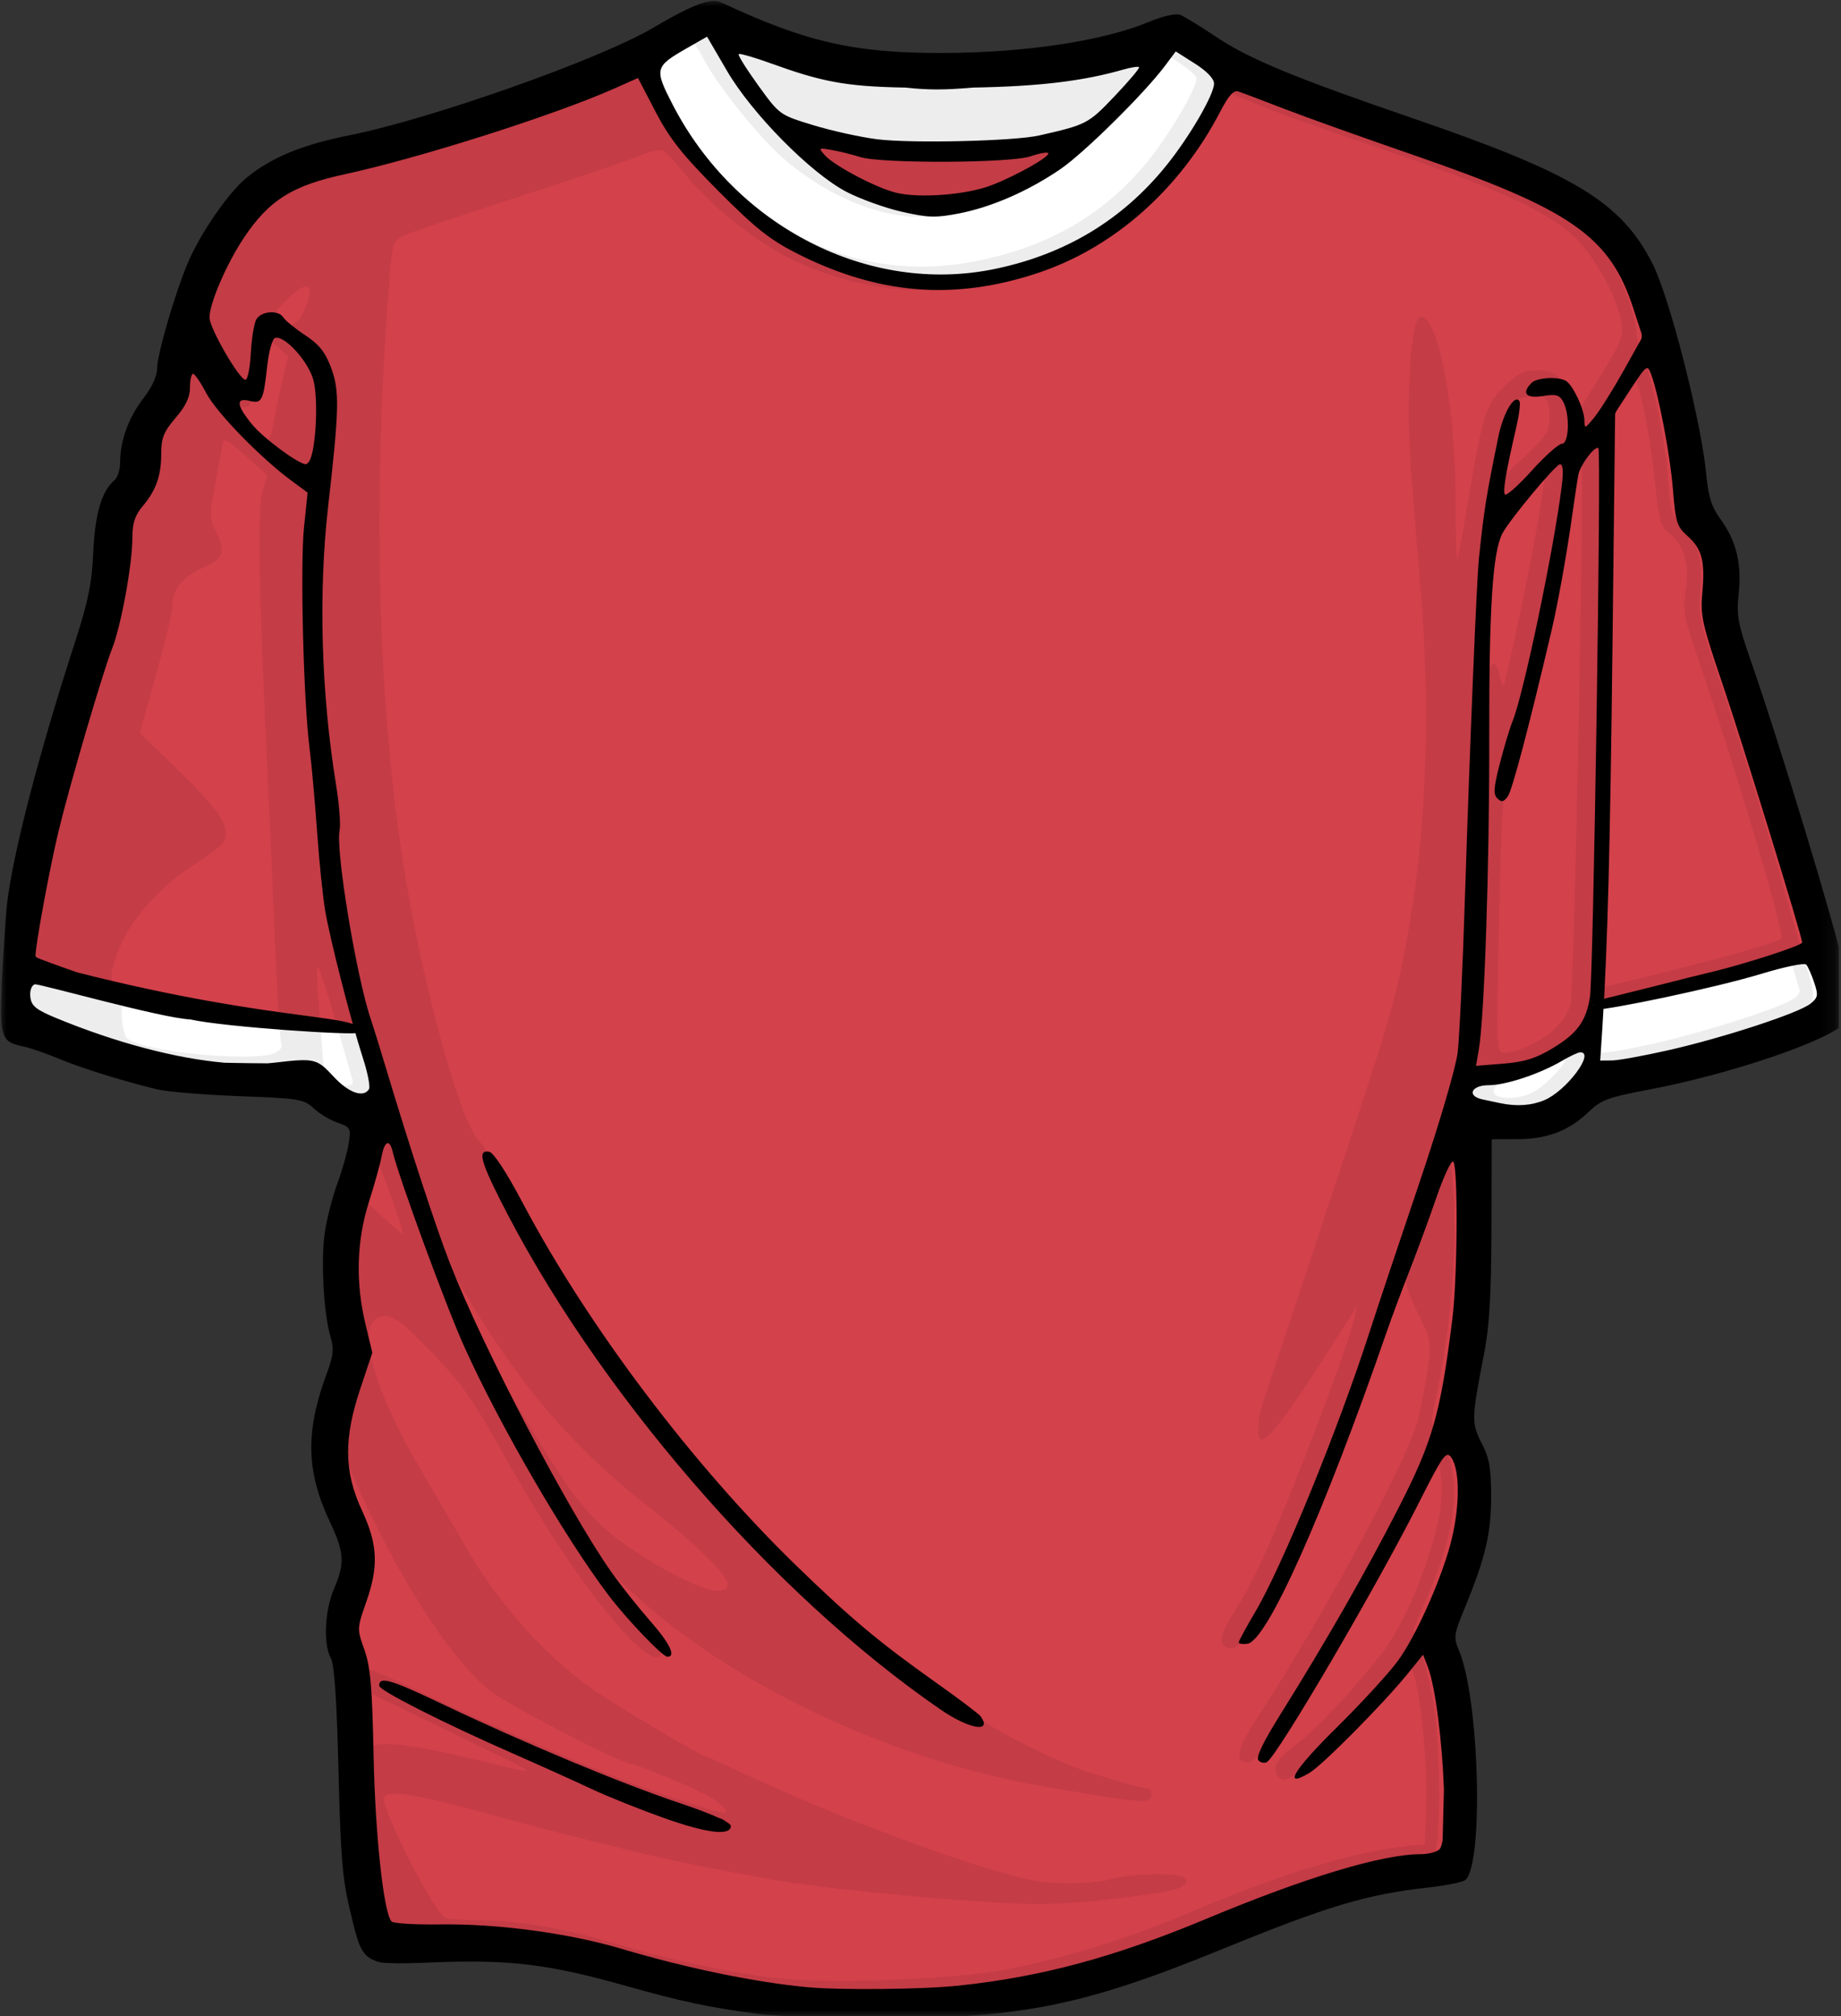 <svg width="137" height="150" viewBox="0 0 137 150" fill="none" xmlns="http://www.w3.org/2000/svg">
<rect x="0" y="0" width="137" height="150" fill="#333333" stroke="none"/>
<g clip-path="url(#clip0_685_1275)">
<mask id="mask0_685_1275" style="mask-type:luminance" maskUnits="userSpaceOnUse" x="0" y="0" width="137" height="150">
<path d="M136.848 0H0V150H136.848V0Z" fill="white"/>
</mask>
<g mask="url(#mask0_685_1275)">
<path fill-rule="evenodd" clip-rule="evenodd" d="M51.811 1.333L35.287 8.832L22.351 11.984L18.872 14.375L15.285 19.266L13.219 25.569L12.784 28.612L10.61 31.221V34.481L8.871 37.307L8.001 43.284L6.044 50.783L3.979 57.087L1.804 64.586L1.369 70.128L1.152 75.671L7.348 78.388L15.067 80.127L22.677 80.236L27.46 83.061L26.047 88.495L25.612 92.625L25.503 97.081L26.373 99.472L26.155 100.559L24.634 105.123L24.416 108.601L25.829 113.383L26.482 115.774L25.612 118.817L25.286 121.317L26.264 125.012L26.591 133.924L27.677 143.487L28.547 144.357L38.44 144.249L46.593 145.987L56.269 148.487L69.749 149.03L81.489 146.748L92.905 142.836L100.84 140.119L108.776 138.597C108.74 135.554 108.704 132.511 108.668 129.468L106.602 121.752L109.755 111.97L108.885 107.841L108.342 105.558L109.428 97.081C109.392 94.038 109.356 90.995 109.32 87.952L108.994 82.192L112.69 82.844L115.625 82.301L118.778 80.561L130.301 77.518L136.606 75.454L135.085 68.172L127.909 46.219L128.453 41.002L125.952 38.068L121.061 19.266L118.778 15.353L106.385 10.137L95.948 6.768L88.121 2.203L77.902 4.051L66.052 4.485L57.139 2.42L51.811 1.333Z" fill="#D3414B"/>
<path fill-rule="evenodd" clip-rule="evenodd" d="M1.386 72.485L27.084 76.711L28.667 82.303L0.97 76.787L1.386 72.485Z" fill="white"/>
<path fill-rule="evenodd" clip-rule="evenodd" d="M109.298 80.269C112.73 78.971 116.266 79.651 119.281 74.706L135.247 70.728C135.455 72.035 138.189 73.579 135.038 75.443C131.887 77.308 120.063 80.85 116.342 81.915C112.622 82.979 113.424 82.414 112.174 82.727C110.924 83.041 109.329 83.192 108.485 82.276L109.298 80.269Z" fill="white"/>
<path fill-rule="evenodd" clip-rule="evenodd" d="M52.472 2.062C52.854 2.059 53.27 2.061 53.724 2.067C60.161 2.053 63.194 6.71 85.342 3.358C91.692 3.816 92.442 2.692 91.824 4.815C88.17 10.437 89.767 12.123 83.154 16.87C80.628 19.24 76.8 20.108 73.816 20.555C71.166 22.044 66.452 20.916 64.729 19.868C58.511 17.995 55.232 15.704 51.161 11.561L48.243 4.212C48.822 3.125 46.749 2.102 52.472 2.062ZM60.872 10.192C60.278 10.252 60.017 10.48 60.289 10.978C61.38 12.97 66.817 14.899 69.929 14.976C73.041 15.052 78.965 12.655 78.965 11.436C78.965 10.217 72.875 11.471 69.763 11.395C67.428 11.337 62.653 10.011 60.872 10.192Z" fill="white"/>
<path d="M51.778 1.851C51.165 1.848 48.615 3.192 47.413 4.151C46.732 4.694 39.608 7.409 34.713 8.991C29.176 10.781 27.588 11.218 24.62 11.78C19.973 12.661 17.325 14.699 15.182 19.039C14.576 20.268 13.855 22.236 13.584 23.414C13.313 24.592 12.962 25.689 12.805 25.849C12.649 26.009 12.522 26.707 12.522 27.405C12.522 28.625 12.392 28.886 10.534 31.403C10.273 31.758 9.949 32.957 9.815 34.074C9.637 35.548 9.38 36.315 8.865 36.863C8.269 37.497 8.109 38.123 7.874 40.766C7.571 44.177 7.428 44.764 5.338 51.409C3.729 56.524 2.411 61.567 1.533 65.937C0.862 69.276 0.306 74.204 0.513 75.012C0.584 75.291 1.217 75.73 1.916 75.984L4.901 77.069C10.172 78.985 11.86 79.31 17.2 79.433L22.337 79.552L23.411 80.625C24.347 81.561 24.671 81.698 26.001 81.698C26.837 81.698 27.523 81.796 27.522 81.922C27.521 82.54 25.885 88.656 25.54 89.333C24.918 90.556 24.694 94.438 25.104 96.84C25.654 100.059 25.583 101.158 24.626 104.327C23.611 107.687 23.71 108.796 25.357 112.547C26.455 115.046 26.521 116.279 25.682 118.407C24.983 120.18 24.897 121.817 25.452 122.789C25.712 123.244 25.891 125.838 26.018 130.949C26.206 138.524 26.755 142.821 27.646 143.738C27.942 144.043 28.452 144.071 29.84 143.85C31.883 143.524 38.724 143.876 41.136 144.433C41.979 144.628 44.325 145.248 46.345 145.807C50.025 146.827 55.369 147.955 57.664 148.195C58.338 148.266 61.855 148.287 65.474 148.243C70.805 148.176 72.663 148.032 75.266 147.493C80.708 146.369 83.433 145.504 89.364 143.007C95.888 140.259 100.666 138.804 104.429 138.419C105.967 138.262 106.583 138.064 106.8 137.659C107.19 136.93 107.175 130.384 106.777 127.376C106.602 126.059 106.17 124.138 105.815 123.107L105.172 121.238L106.299 118.608C108.475 113.543 108.793 109.544 107.201 107.199C106.608 106.325 106.474 105.846 106.629 105.123C108.433 96.726 108.719 89.678 107.514 83.259L107.319 82.227L109.425 82.463C113.229 82.893 114.851 82.461 116.692 80.523C117.353 79.827 117.953 79.546 119.14 79.385C122.882 78.879 127.801 77.603 131.734 76.113C135.388 74.729 135.322 74.844 134.341 71.608C134.008 70.51 133.309 68.093 132.79 66.243C131.537 61.779 129.73 55.956 127.858 50.358C126.488 46.26 126.351 45.61 126.531 44.055C126.787 41.848 126.319 40.101 125.204 39.108C124.399 38.391 124.313 38.112 124.124 35.464C123.932 32.753 122.746 27.226 122.089 26.001C121.924 25.692 121.789 25.096 121.789 24.674C121.789 24.252 121.418 22.914 120.969 21.703C119.73 18.362 117.394 16.013 113.389 14.079C111.694 13.26 108.447 11.957 106.175 11.178C93.832 6.947 91.363 5.939 88.267 3.884C86.82 2.924 86.379 2.766 85.854 3.017C83.095 4.341 75.176 5.517 69.013 5.517C62.842 5.517 58.514 4.665 53.996 2.564C53.154 2.172 52.154 1.852 51.778 1.85V1.851ZM51.365 3.072C51.542 3.072 51.962 3.608 52.297 4.263C53.4 6.424 56.658 10.448 58.602 12.052C62.41 15.191 66.857 16.68 70.276 15.955C73.969 15.171 77.18 13.534 80.416 10.79C82.016 9.433 85.038 6.083 86.008 4.599L86.503 3.85L87.771 4.687C88.469 5.149 89.039 5.666 89.039 5.837C89.039 6.565 87.119 9.853 85.536 11.839C82.292 15.909 78.058 18.383 72.511 19.451C65.784 20.747 59.536 18.768 54.19 13.644C51.325 10.896 48.333 6.533 48.333 5.1C48.333 4.67 50.722 3.072 51.365 3.072L51.365 3.072ZM91.009 6.739C91.056 6.739 92.044 7.134 93.203 7.612C94.363 8.089 96.14 8.764 97.15 9.115L104.765 11.757C111.568 14.116 114.995 15.709 116.916 17.399C118.401 18.706 119.976 21.349 120.544 23.484C120.932 24.944 120.815 25.263 118.615 28.75L117.376 30.713L116.952 29.663C116.29 28.027 115.703 27.547 114.391 27.547C113.452 27.547 112.973 27.777 111.996 28.697C110.589 30.022 110.301 30.922 109.242 37.334C108.867 39.606 108.505 41.521 108.44 41.591C108.374 41.661 108.322 39.832 108.322 37.523C108.322 30.295 107.071 23.567 105.732 23.567C104.966 23.567 104.599 29.748 105.031 35.347C105.211 37.689 105.407 40.107 105.715 43.761C106.446 52.458 106.166 61.284 104.93 68.537C103.976 74.138 103.734 74.989 98.518 90.69C96.165 97.773 94.103 103.993 93.935 104.51C93.567 105.646 93.532 107.087 93.876 107.087C94.506 107.087 96.197 104.757 100.317 98.213L100.99 97.146L100.783 98.06C100.446 99.533 99.028 103.497 96.902 108.921C94.621 114.739 93.316 117.59 91.888 119.864C90.771 121.643 90.637 122.31 91.346 122.582C92.177 122.901 93.044 121.712 95.174 117.335C97.588 112.373 99.195 108.321 102.641 98.519C103.204 96.921 103.761 95.376 103.88 95.082C104.141 94.439 104.647 94.669 104.647 95.43C104.647 95.73 105.083 96.844 105.614 97.907C106.663 100.004 106.663 100.062 105.579 105.407C105.04 108.064 98.742 119.823 93.728 127.541C92.025 130.163 91.798 131.102 92.867 131.102C93.291 131.102 94.001 130.313 95.204 128.501C97.684 124.761 101.926 117.418 104.423 112.541C105.607 110.227 106.684 108.399 106.812 108.478C107.288 108.773 107.44 111.096 107.095 112.812C106.373 116.399 104.495 120.89 102.842 122.995C100.587 125.866 98.086 128.527 96.483 129.764C95.274 130.696 94.848 131.223 94.914 131.686C94.965 132.036 95.216 132.363 95.469 132.411C96.168 132.544 99.613 129.512 102.346 126.361L104.789 123.543L105.143 124.416C105.707 125.827 106.238 131.176 106.128 134.316L106.027 137.223L105.108 137.305C101.074 137.664 95.22 139.423 88.579 142.27C84.15 144.168 79.316 145.669 74.794 146.544C71.023 147.274 61.806 147.615 57.818 147.175C54.605 146.821 49.623 145.771 46.191 144.722C42.358 143.55 38.671 142.882 35.981 142.876C34.779 142.875 33.516 142.796 33.179 142.706C32.403 142.496 28.212 134.311 28.578 133.72C28.937 133.138 30.905 133.459 36.7 135.052C40.841 136.19 47.503 137.862 50.014 138.39C52.081 138.824 53.634 139.129 57.21 139.799C61.318 140.569 73.229 141.663 77.407 141.656C80.393 141.652 86.998 140.872 87.836 140.424C88.33 140.159 88.405 139.984 88.136 139.716C87.724 139.304 84.159 139.376 82.58 139.829C81.176 140.231 78.044 140.205 76.262 139.775C71.455 138.616 62.265 135.185 55.571 132.051C53.914 131.276 52.503 130.642 52.433 130.642C52.152 130.642 46.295 127.164 44.246 125.778C40.886 123.507 37.205 119.452 34.902 115.495C33.826 113.646 32.214 110.889 31.322 109.369C27.434 102.748 26.312 97.912 28.661 97.912C29.325 97.912 30.073 98.492 32.112 100.595C34.271 102.821 35.151 104.061 37.279 107.859C40.543 113.683 43.261 117.775 45.856 120.778C48.033 123.298 49.254 123.955 49.254 122.606C49.254 122.199 48.956 121.606 48.599 121.285C47.807 120.574 45.272 117.316 45.272 117.01C45.272 116.889 45.992 117.473 46.876 118.307C54.177 125.2 66.269 130.946 77.561 132.889C85.096 134.185 85.671 134.229 85.671 133.549C85.671 133.296 85.6 133.089 85.512 133.089C84.947 133.089 80.431 131.729 79.272 131.208C75.715 129.612 72.918 128.079 72.358 127.423C72.021 127.028 70.782 126.06 69.603 125.271C58.434 117.788 45.192 102.567 38.217 89.192C37.164 87.172 36.001 85.222 35.627 84.858C34.233 83.495 31.401 73.12 30.006 64.256C28.063 51.908 27.71 36.548 28.997 20.518C29.187 18.155 29.273 17.894 29.971 17.558C30.392 17.356 34.243 16.052 38.535 14.663C42.828 13.274 46.914 11.887 47.614 11.579C48.313 11.271 49.074 11.095 49.301 11.19C49.527 11.285 50.303 12.107 51.029 13.012C52.634 15.013 55.817 17.631 58.231 18.938C62.199 21.085 67.182 22.023 71.503 21.432C79.458 20.343 85.359 16.31 89.547 9.109C90.305 7.805 90.964 6.738 91.01 6.739L91.009 6.739ZM22.715 21.32C23.144 21.245 23.164 21.783 22.727 22.895C22.187 24.269 21.477 24.552 20.757 23.685C20.403 23.258 20.508 23.053 21.518 22.128C22.055 21.636 22.458 21.366 22.715 21.32ZM19.589 25.094C19.724 25.094 20.197 25.41 20.639 25.79L21.441 26.48L20.975 28.466C20.719 29.559 20.433 30.966 20.332 31.597C20.232 32.228 20.041 32.747 19.913 32.747C19.625 32.747 17.725 30.807 17.725 30.512C17.725 30.394 17.915 30.3 18.15 30.3C18.732 30.3 18.964 29.591 19.17 27.163C19.267 26.028 19.454 25.094 19.589 25.094ZM121.476 27.848C121.877 27.848 122.71 31.759 123.122 35.572C123.476 38.849 123.575 39.197 124.319 39.782C125.373 40.61 125.753 42.042 125.44 44.021C125.22 45.413 125.32 45.977 126.271 48.732C129.053 56.785 132.854 69.534 132.559 69.812C132.246 70.107 129.636 70.867 124.26 72.235C121.665 72.895 119.359 73.438 119.134 73.438C118.634 73.438 118.611 71.903 119.016 65.584C119.176 63.089 119.378 54.193 119.464 45.82L119.624 30.596L120.426 29.222C120.869 28.466 121.342 27.848 121.476 27.848V27.848ZM114.351 29.439C115.135 29.445 115.355 29.927 115.318 31.214C115.292 32.121 114.983 32.566 113.318 34.109L111.354 35.931L111.548 34.569C111.656 33.819 111.853 32.792 111.991 32.287C112.129 31.783 112.327 30.997 112.428 30.542C112.572 29.886 112.84 29.668 113.714 29.504C113.958 29.459 114.169 29.438 114.351 29.439ZM16.733 32.777C16.947 32.775 17.392 33.112 18.267 33.897L19.883 35.348L19.529 36.568C19.165 37.836 19.27 44.244 19.848 56.149C20.003 59.346 20.275 65.444 20.449 69.699C20.623 73.953 20.844 77.558 20.939 77.712C21.034 77.865 20.839 78.136 20.508 78.313C19.042 79.098 10.257 78.215 9.413 77.199C9.215 76.96 9.059 76.12 9.065 75.33C9.071 74.467 8.885 73.676 8.605 73.355C8.208 72.898 8.196 72.627 8.522 71.521C9.322 68.809 11.589 66.118 14.757 64.115C15.735 63.497 16.611 62.794 16.704 62.553C17.108 61.498 16.348 60.311 13.442 57.482L10.41 54.534L10.728 53.354C10.904 52.705 11.448 50.739 11.938 48.985C12.427 47.232 12.828 45.438 12.828 44.999C12.828 43.834 13.636 42.869 15.158 42.217C16.654 41.575 16.829 41.005 16.02 39.439C15.587 38.603 15.59 38.274 16.014 36.014C16.272 34.638 16.521 33.274 16.568 32.983C16.589 32.852 16.636 32.778 16.733 32.777ZM117.618 33.709C117.638 33.708 117.661 33.715 117.677 33.732C117.938 33.992 117.156 73.627 116.869 74.712C116.542 75.947 115.265 77.189 113.601 77.884C113.011 78.13 112.264 78.332 111.938 78.332C111.357 78.332 111.347 78.1 111.548 68.615C111.724 60.347 111.845 58.563 112.362 56.61C113.293 53.093 113.704 51.419 114.126 49.416C114.339 48.407 114.618 47.168 114.752 46.663C114.885 46.158 115.223 44.441 115.5 42.842C115.779 41.244 116.138 39.355 116.297 38.65C116.455 37.944 116.586 36.944 116.586 36.421C116.586 35.565 117.31 33.718 117.618 33.709V33.709ZM115.123 34.734L114.952 35.654C114.857 36.159 114.692 37.191 114.586 37.948C114.237 40.429 112.092 50.795 111.884 51.002C111.819 51.068 111.682 50.699 111.578 50.177C111.473 49.655 111.25 49.312 111.082 49.416C110.915 49.52 110.648 50.045 110.492 50.584C110.118 51.879 110.077 45.447 110.439 42.323C110.662 40.401 110.869 39.87 112.073 38.19C112.833 37.13 113.832 35.922 114.291 35.501L115.123 34.734ZM132.966 71.704C133.237 71.684 133.422 71.889 133.533 72.329C133.636 72.74 133.799 73.281 133.898 73.538C134.016 73.847 133.776 74.161 133.191 74.464C131.725 75.221 126.735 76.796 123.316 77.582C119.63 78.43 118.42 78.513 118.42 77.913C118.42 77.684 118.505 76.88 118.609 76.126C118.778 74.892 118.864 74.77 119.511 74.894C120.18 75.022 123.824 74.354 125.917 73.721C126.422 73.568 128.077 73.093 129.592 72.659C131.107 72.226 132.573 71.801 132.848 71.722C132.89 71.71 132.927 71.707 132.966 71.704ZM23.653 71.946C23.66 71.943 23.664 71.945 23.671 71.952C23.789 72.061 24.369 73.847 24.963 75.926C25.556 78.004 26.119 79.947 26.207 80.242C26.322 80.623 26.196 80.779 25.777 80.779C24.689 80.779 24.098 80.055 24.019 78.621C23.978 77.873 23.835 76.019 23.701 74.505C23.575 73.085 23.558 71.988 23.653 71.946ZM116.444 78.579C116.535 78.566 116.586 78.576 116.586 78.615C116.586 79.105 115.009 80.788 114.114 81.25C113.079 81.785 111.504 81.836 111.2 81.344C110.959 80.955 111.862 80.165 112.551 80.165C112.793 80.165 113.798 79.753 114.787 79.252C115.528 78.875 116.17 78.619 116.444 78.579ZM27.806 85.849C27.88 85.856 27.955 86.018 28.066 86.285C28.558 87.475 29.602 90.34 29.817 91.103C29.924 91.481 29.965 91.787 29.912 91.781C29.858 91.774 29.151 91.156 28.337 90.407L26.856 89.045L27.305 87.282C27.566 86.253 27.682 85.839 27.806 85.849ZM32.891 93.526C33.007 93.566 33.55 94.383 34.265 95.613C38.458 102.831 42.557 107.653 48.333 112.158C51.635 114.733 54.149 117.189 54.149 117.842C54.149 119.031 51.379 118.088 47.501 115.578C44.415 113.58 42.918 111.896 40.181 107.359C38.822 105.106 37.129 102.326 36.424 101.179C35.183 99.164 33.325 95.196 32.885 93.627C32.863 93.547 32.864 93.517 32.891 93.526ZM25.046 106.934L25.624 108.314C29.015 116.411 33.242 123.218 36.483 125.802C37.817 126.866 46.307 131.253 47.036 131.256C47.34 131.258 51.376 132.913 52.516 133.503C53.016 133.761 53.606 134.189 53.825 134.452C54.4 135.144 53.956 135.045 49.254 133.479C45.627 132.272 37.188 128.713 31.575 126.02C29.514 125.031 27.643 124.222 27.417 124.222C27.191 124.222 26.749 123.458 26.432 122.524C25.856 120.83 25.853 120.821 26.532 118.927C27.476 116.296 27.414 114.624 26.284 112.212C25.774 111.121 25.291 109.492 25.205 108.585L25.046 106.934ZM27.016 125.749C27.091 125.749 28.923 126.615 31.086 127.672L37.315 130.714C39.968 132.009 39.924 132.025 36.241 131.115C32.094 130.09 29.556 129.662 28.243 129.776L27.063 129.883L26.969 127.813C26.919 126.677 26.941 125.749 27.016 125.749Z" fill="black" fill-opacity="0.071"/>
<path d="M53.2 0.078C53.136 0.075 53.07 0.079 53 0.084H52.988C52.934 0.083 52.871 0.095 52.805 0.107C52.798 0.109 52.789 0.106 52.782 0.107C51.94 0.24 50.688 0.844 48.57 2.088C44.589 4.428 32.102 8.842 26.025 10.06C22.514 10.764 20.264 11.684 18.41 13.173C16.995 14.31 14.858 17.415 13.915 19.706C12.947 22.057 11.691 26.421 11.691 27.424C11.691 27.98 11.291 28.837 10.647 29.671C9.558 31.081 8.939 32.805 8.937 34.429C8.936 34.955 8.743 35.547 8.506 35.744C7.571 36.519 7.064 38.256 6.937 41.115C6.835 43.413 6.556 44.768 5.586 47.76C2.861 56.171 0.972 63.455 0.519 67.278C0.455 67.821 0.354 69.246 0.266 70.827C0.262 70.896 0.258 70.957 0.254 71.027C0.208 71.719 0.164 72.407 0.142 73.038C0.115 73.766 0.103 74.335 0.094 74.819C0.076 75.919 0.111 76.481 0.236 76.805C0.238 76.813 0.24 76.822 0.242 76.829C0.443 77.51 0.875 77.674 1.687 77.843C2.223 77.955 3.416 78.364 4.341 78.752C6.061 79.47 9.225 80.455 11.691 81.045C12.449 81.226 15.199 81.455 17.808 81.552C22.243 81.716 22.606 81.774 23.329 82.448C23.755 82.845 24.562 83.332 25.122 83.527C25.423 83.632 25.634 83.706 25.777 83.799L25.783 83.804C25.87 83.871 25.935 83.953 25.989 84.046C26.07 84.25 26.029 84.555 25.942 85.096C25.835 85.764 25.461 87.088 25.111 88.038C24.76 88.987 24.346 90.59 24.185 91.599C23.862 93.613 24.072 97.694 24.591 99.435C24.864 100.35 24.816 100.831 24.314 102.189C22.71 106.536 22.781 109.492 24.574 113.279C25.625 115.501 25.67 116.304 24.851 118.215C24.161 119.824 24.049 122.356 24.621 123.362C24.88 123.818 25.06 126.458 25.187 131.676C25.345 138.131 25.477 139.772 26.06 142.189C26.612 144.476 26.817 145.458 27.848 145.844L27.865 145.85C28.157 145.995 28.507 146.053 28.939 146.045C29.745 146.099 30.839 146.051 32.401 145.992C37.951 145.781 40.892 146.144 46.499 147.725C50.737 148.92 52.707 149.336 56.373 149.83C56.72 149.876 57.357 149.924 58.149 149.965C58.342 150.007 58.479 150.047 58.503 150.072C58.602 150.171 60.654 150.176 63.304 150.131H63.375C63.847 150.138 64.322 150.139 64.791 150.142C75.724 150.219 80.44 149.301 90.803 145.072C98.871 141.78 101.655 140.946 106.311 140.426C107.663 140.275 108.907 140.018 109.071 139.853C110.423 138.502 110.074 126.39 108.582 122.819C108.155 121.798 108.18 121.621 109.001 119.63C110.536 115.908 110.967 114.085 110.965 111.333C110.963 109.224 110.832 108.476 110.263 107.377C109.49 105.884 109.498 105.536 110.428 100.779C110.836 98.695 110.974 96.409 110.989 91.387L111.006 84.771L111.301 84.753H112.882C115.116 84.753 116.738 84.141 118.196 82.743C119.148 81.832 119.651 81.641 122.686 81.069C128.732 79.927 136.025 77.454 137.267 76.121C137.418 75.959 137.529 75.826 137.603 75.667L137.609 75.656C137.729 75.475 137.786 75.295 137.786 75.113C137.786 74.967 137.72 74.613 137.615 74.141C137.533 73.627 137.402 72.959 137.214 72.018C136.655 69.218 132.456 55.371 130.26 49.076C129.326 46.403 129.217 45.78 129.386 44.165C129.621 41.93 129.211 40.253 128.042 38.64C127.367 37.709 127.13 36.963 126.974 35.303C126.602 31.355 124.25 22.129 122.974 19.619C120.643 15.032 117.16 12.92 105.095 8.787C96.448 5.825 92.965 4.39 90.585 2.797C89.36 1.977 88.11 1.21 87.806 1.099C87.49 0.982 86.509 1.208 85.512 1.623C82.074 3.056 76.294 3.927 70.146 3.941C63.577 3.955 59.987 3.138 53.712 0.202C53.56 0.131 53.392 0.088 53.199 0.079L53.2 0.078ZM52.61 2.731C52.613 2.732 52.614 2.73 52.616 2.731C52.618 2.732 52.62 2.736 52.622 2.737L54.085 5.248C55.933 8.428 60.305 12.861 62.962 14.258C63.976 14.79 65.834 15.464 67.092 15.75C69.072 16.2 69.644 16.215 71.368 15.879C73.795 15.407 76.519 14.219 78.912 12.583C80.685 11.372 85.181 6.927 86.705 4.883L87.495 3.827L88.917 4.73C89.799 5.287 90.344 5.855 90.344 6.215C90.344 7.048 88.498 10.214 86.763 12.353C83.508 16.369 79.278 18.916 74.046 20.007C64.679 21.96 54.736 16.882 50.038 7.748C48.689 5.126 48.73 4.958 51.053 3.621L52.61 2.731L52.61 2.731ZM55.041 4.016C55.304 4.032 56.233 4.308 57.288 4.688C61.094 6.061 62.826 6.436 67.357 6.516C69.116 6.7 70.242 6.7 72.4 6.516C77.372 6.427 80.609 6.031 83.608 5.172C84.178 5.009 84.698 4.929 84.764 4.995C84.83 5.061 84.012 6.034 82.947 7.153C80.985 9.216 80.861 9.276 77.337 10.078C75.475 10.501 67.833 10.682 65.275 10.361C64.027 10.204 61.887 9.73 60.515 9.311C58.026 8.552 58.011 8.549 56.427 6.357C55.553 5.148 54.899 4.099 54.97 4.028C54.979 4.019 55.003 4.014 55.041 4.016ZM47.473 5.803C47.475 5.803 47.476 5.808 47.479 5.809L48.782 8.309C49.824 10.311 50.768 11.504 53.46 14.211C56.208 16.974 57.287 17.833 59.282 18.845C65.344 21.922 71.012 22.383 77.243 20.307C82.904 18.421 87.812 14.076 90.816 8.285C91.422 7.116 91.797 6.694 92.149 6.805C92.419 6.89 93.953 7.471 95.552 8.09C97.151 8.71 101.402 10.228 105.002 11.469C116.981 15.598 119.81 17.57 121.571 23.02L122.167 24.853C122.171 24.917 122.173 24.983 122.173 25.042C122.173 25.086 122.162 25.138 122.15 25.201L120.799 27.619C120.009 29.024 119.038 30.57 118.64 31.056C117.935 31.917 117.913 31.924 117.902 31.239C117.89 30.449 117.071 28.693 116.552 28.35C116.014 27.995 114.377 28.082 113.974 28.485C113.205 29.254 113.555 29.664 114.805 29.464C115.809 29.304 116.052 29.375 116.333 29.901C116.836 30.84 116.766 33.014 116.233 33.014C115.994 33.014 114.977 33.919 113.974 35.03C112.971 36.141 112.076 36.933 111.986 36.787C111.825 36.527 112.061 35.138 112.835 31.787C113.049 30.862 113.157 29.997 113.077 29.859C112.731 29.265 111.87 30.695 111.508 32.465C110.584 36.985 110.444 37.868 110.057 41.534C109.886 43.155 109.375 55.533 109.019 66.664C108.85 71.964 108.607 77.198 108.476 78.291C108.34 79.429 107.109 83.615 105.598 88.079C104.145 92.37 102.512 97.257 101.97 98.939C99.59 106.327 95.433 116.513 93.394 119.955C92.728 121.078 92.184 122.081 92.184 122.19C92.184 122.298 92.477 122.344 92.839 122.29C94.293 122.073 98.505 112.639 103.191 99.093C103.569 98 104.339 95.936 104.902 94.506C105.464 93.076 106.361 90.636 106.895 89.082C107.43 87.528 107.986 86.331 108.134 86.422C108.512 86.656 108.469 95.009 108.075 98.162C107.196 105.187 106.617 107.221 104.076 112.183C101.607 117.005 98.753 121.996 95.316 127.496C93.966 129.656 93.438 130.76 93.653 130.975C93.825 131.147 94.11 131.2 94.284 131.092C95.083 130.599 102.421 118.076 105.58 111.817C107.387 108.238 107.617 107.919 107.992 108.432C108.683 109.376 108.64 112.333 107.904 115.001C107.128 117.81 105.325 121.789 104.023 123.568C103.345 124.493 101.291 126.73 99.457 128.538C96.263 131.686 95.416 133.098 97.428 131.911C98.413 131.33 102.961 126.738 104.784 124.487L105.899 123.108L106.241 123.981C106.854 125.564 107.33 129.772 107.45 133.102C107.45 133.13 107.45 133.157 107.45 133.184C107.447 133.439 107.439 133.692 107.432 133.945L107.356 136.876V136.881C107.298 137.238 107.22 137.482 107.12 137.583C106.917 137.785 106.29 137.949 105.728 137.949C102.859 137.949 97.176 139.664 89.736 142.772C82.906 145.624 77.485 147.081 71.321 147.73C68.651 148.012 62.475 148.073 60.048 147.842C56.143 147.472 51.078 146.423 46.228 144.983C42.319 143.822 36.992 143.109 32.708 143.173C30.885 143.199 29.279 143.101 29.139 142.955C28.55 142.335 27.92 136.523 27.8 130.59C27.698 125.52 27.566 124.003 27.116 122.736C26.853 121.995 26.713 121.594 26.715 121.174C26.717 121.115 26.722 121.052 26.727 120.991C26.728 120.978 26.732 120.964 26.733 120.95C26.78 120.547 26.946 120.064 27.24 119.228C28.19 116.525 28.117 114.919 26.933 112.371C25.599 109.498 25.566 107.042 26.815 103.309L27.706 100.638L27.199 98.521C26.448 95.412 26.534 92.321 27.452 89.428C27.873 88.104 28.299 86.57 28.402 86.021C28.62 84.861 28.993 84.719 29.228 85.708C29.683 87.627 33.209 97.223 34.548 100.189C37.204 106.07 42.014 114.359 45.278 118.674C46.639 120.473 49.308 123.261 49.667 123.261C50.327 123.261 49.846 122.261 48.387 120.602C47.527 119.624 46.235 118.003 45.52 116.993C42.33 112.49 36.002 100.405 33.504 94.046C32.48 91.437 30.515 85.441 28.691 79.365C28.237 77.85 27.744 76.266 27.6 75.845C26.534 72.743 24.962 63.258 25.27 61.788C25.36 61.356 25.243 59.834 25.01 58.404C23.891 51.512 23.685 44.074 24.426 37.602C25.248 30.424 25.274 29.061 24.639 27.36C24.203 26.194 23.748 25.625 22.698 24.931C21.944 24.432 21.222 23.842 21.088 23.622C20.728 23.033 19.408 23.139 19.064 23.781C18.901 24.087 18.721 25.222 18.663 26.305C18.606 27.387 18.426 28.263 18.262 28.256C17.8 28.237 15.59 24.41 15.59 23.628C15.59 22.556 16.873 19.594 18.174 17.655C20.03 14.889 21.743 13.812 25.618 12.973C31.194 11.767 41.246 8.573 45.726 6.582L47.472 5.804L47.473 5.803ZM61.169 11.062C61.294 11.056 61.534 11.096 61.913 11.162C62.487 11.263 63.435 11.501 64.025 11.687C65.585 12.18 75.207 12.139 76.671 11.634C77.314 11.412 77.912 11.3 77.998 11.386C78.222 11.611 75.627 13.08 73.739 13.798C71.886 14.503 68.386 14.768 66.661 14.335C65.184 13.964 62.097 12.34 61.394 11.563C61.076 11.212 60.963 11.072 61.169 11.062V11.062ZM20.604 25.125C21.367 25.154 22.947 26.934 23.317 28.256C23.673 29.526 23.548 32.98 23.105 34.134C23.019 34.357 22.859 34.538 22.751 34.535C22.192 34.519 19.616 32.612 18.775 31.593C17.589 30.154 17.522 29.56 18.575 29.824C19.489 30.053 19.595 29.843 19.89 27.2C20.009 26.134 20.267 25.207 20.462 25.142C20.505 25.128 20.553 25.123 20.604 25.125ZM122.579 27.389C122.689 27.395 122.76 27.561 122.863 27.831C123.434 29.342 124.29 33.849 124.497 36.44C124.689 38.849 124.788 39.175 125.576 39.877C126.659 40.842 126.894 41.739 126.679 44.111C126.526 45.797 126.671 46.436 128.183 50.885C129.633 55.151 134.038 69.447 134.105 70.095C134.103 70.113 134.105 70.13 134.099 70.148C133.849 70.424 129.803 71.732 127.381 72.312C126.287 72.574 124.909 72.916 124.32 73.073C123.73 73.228 120.046 74.139 119.247 74.339C118.321 75.283 118.445 74.246 118.822 75.113C119.706 75.113 127.343 73.583 131.168 72.424C132.829 71.92 134.287 71.624 134.412 71.764C134.538 71.903 134.804 72.501 135.002 73.09C135.323 74.046 135.292 74.213 134.73 74.67C133.876 75.365 128.275 77.201 124.166 78.132C122.314 78.551 120.414 78.896 119.943 78.898L119.082 78.904L119.247 76.38C119.633 70.394 119.826 63.034 120.002 47.388L120.191 30.796C120.222 30.722 120.257 30.645 120.297 30.56L121.382 28.897C122.102 27.801 122.396 27.377 122.579 27.388V27.389ZM14.369 27.813C14.496 27.813 14.94 28.466 15.36 29.264C16.125 30.715 19.413 34.088 21.689 35.762L22.892 36.652L22.627 39.193C22.33 41.999 22.579 52.053 23.034 55.65C23.194 56.912 23.446 59.736 23.6 61.923C23.755 64.11 24.026 66.727 24.196 67.737C24.559 69.884 26.118 75.972 27.022 78.769C27.368 79.841 27.565 80.859 27.458 81.033C27.047 81.698 25.939 81.305 24.821 80.095C23.58 78.751 23.417 78.711 20.409 79.064C20.251 79.082 20.084 79.098 19.92 79.11L18.557 79.099C17.86 79.091 17.273 79.08 16.734 79.069C13.115 78.755 8.677 77.596 4.188 75.744C2.68 75.121 2.339 74.842 2.259 74.187C2.202 73.719 2.336 73.327 2.583 73.232C2.815 73.144 11.986 75.744 14.157 75.845C16.734 76.415 26.475 77.063 26.709 76.829C27.34 75.384 20.934 76.203 5.757 72.348C4.22 71.813 2.919 71.336 2.701 71.227C2.679 71.192 2.659 71.153 2.642 71.115C2.634 70.341 3.696 64.568 4.371 61.781C5.213 58.302 7.641 50.035 8.34 48.262C9.016 46.548 9.849 41.986 9.851 39.995C9.851 38.922 10.043 38.341 10.611 37.666C11.62 36.468 11.998 35.396 11.998 33.727C11.998 32.587 12.183 32.122 13.065 31.092C13.823 30.207 14.139 29.546 14.139 28.828C14.139 28.269 14.242 27.813 14.369 27.813H14.369ZM118.893 33.327C118.914 33.329 118.931 33.335 118.946 33.35C119.172 33.575 118.575 72.531 118.321 74.158C118.039 75.966 117.385 76.873 115.56 77.978C114.298 78.743 113.454 79.007 111.879 79.134L109.838 79.299L110.045 78.108C110.465 75.692 110.842 64.404 110.824 54.734C110.806 45.272 111.08 41.052 111.803 39.687C112.361 38.634 115.772 34.54 116.091 34.54C116.312 34.54 116.354 35.079 116.221 36.15C115.636 40.863 113.377 51.66 112.558 53.661C112.352 54.166 111.928 55.577 111.614 56.798C111.155 58.584 111.115 59.092 111.426 59.398C111.734 59.702 111.89 59.676 112.204 59.251C112.527 58.813 113.782 54.069 115.455 46.934C115.934 44.889 116.585 41.265 116.97 38.52C117.171 37.09 117.391 35.643 117.46 35.306C117.605 34.596 118.576 33.289 118.893 33.325V33.327ZM117.601 78.29C118.719 78.29 116.553 81.171 114.923 81.852C113.958 82.255 112.857 82.332 111.62 82.07L110.316 81.793C109.127 81.539 109.481 80.738 110.782 80.738C112.059 80.738 114.596 79.893 116.245 78.921C116.834 78.574 117.443 78.29 117.601 78.29ZM36.259 85.673C35.6 85.638 35.829 86.487 37.126 89.081C44.2 103.227 57.396 118.53 69.994 127.188C72.125 128.653 73.869 128.946 72.972 127.689C72.849 127.516 71.333 126.373 69.604 125.148C65.459 122.211 63.33 120.429 59.323 116.546C51.575 109.035 43.761 98.689 38.879 89.464C37.694 87.225 36.734 85.753 36.407 85.69C36.356 85.681 36.304 85.675 36.26 85.673H36.259ZM28.525 125.042C28.296 125.061 28.219 125.193 28.219 125.419C28.219 125.766 33.04 128.209 38.111 130.432C40.159 131.33 42.801 132.524 43.98 133.079C45.158 133.635 47.568 134.6 49.336 135.231C52.604 136.398 54.385 136.615 54.385 135.844C54.385 135.762 54.236 135.646 53.984 135.502L53.972 135.49C53.862 135.399 53.712 135.322 53.559 135.278L53.541 135.272C52.889 134.967 51.88 134.584 50.557 134.14C46.194 132.676 39.004 129.678 32.92 126.782C30.256 125.513 29.03 125.001 28.525 125.042V125.042Z" fill="black"/>
</g>
</g>
<defs>
<clipPath id="clip0_685_1275">
<rect width="136.848" height="150" fill="white"/>
</clipPath>
</defs>
</svg>
